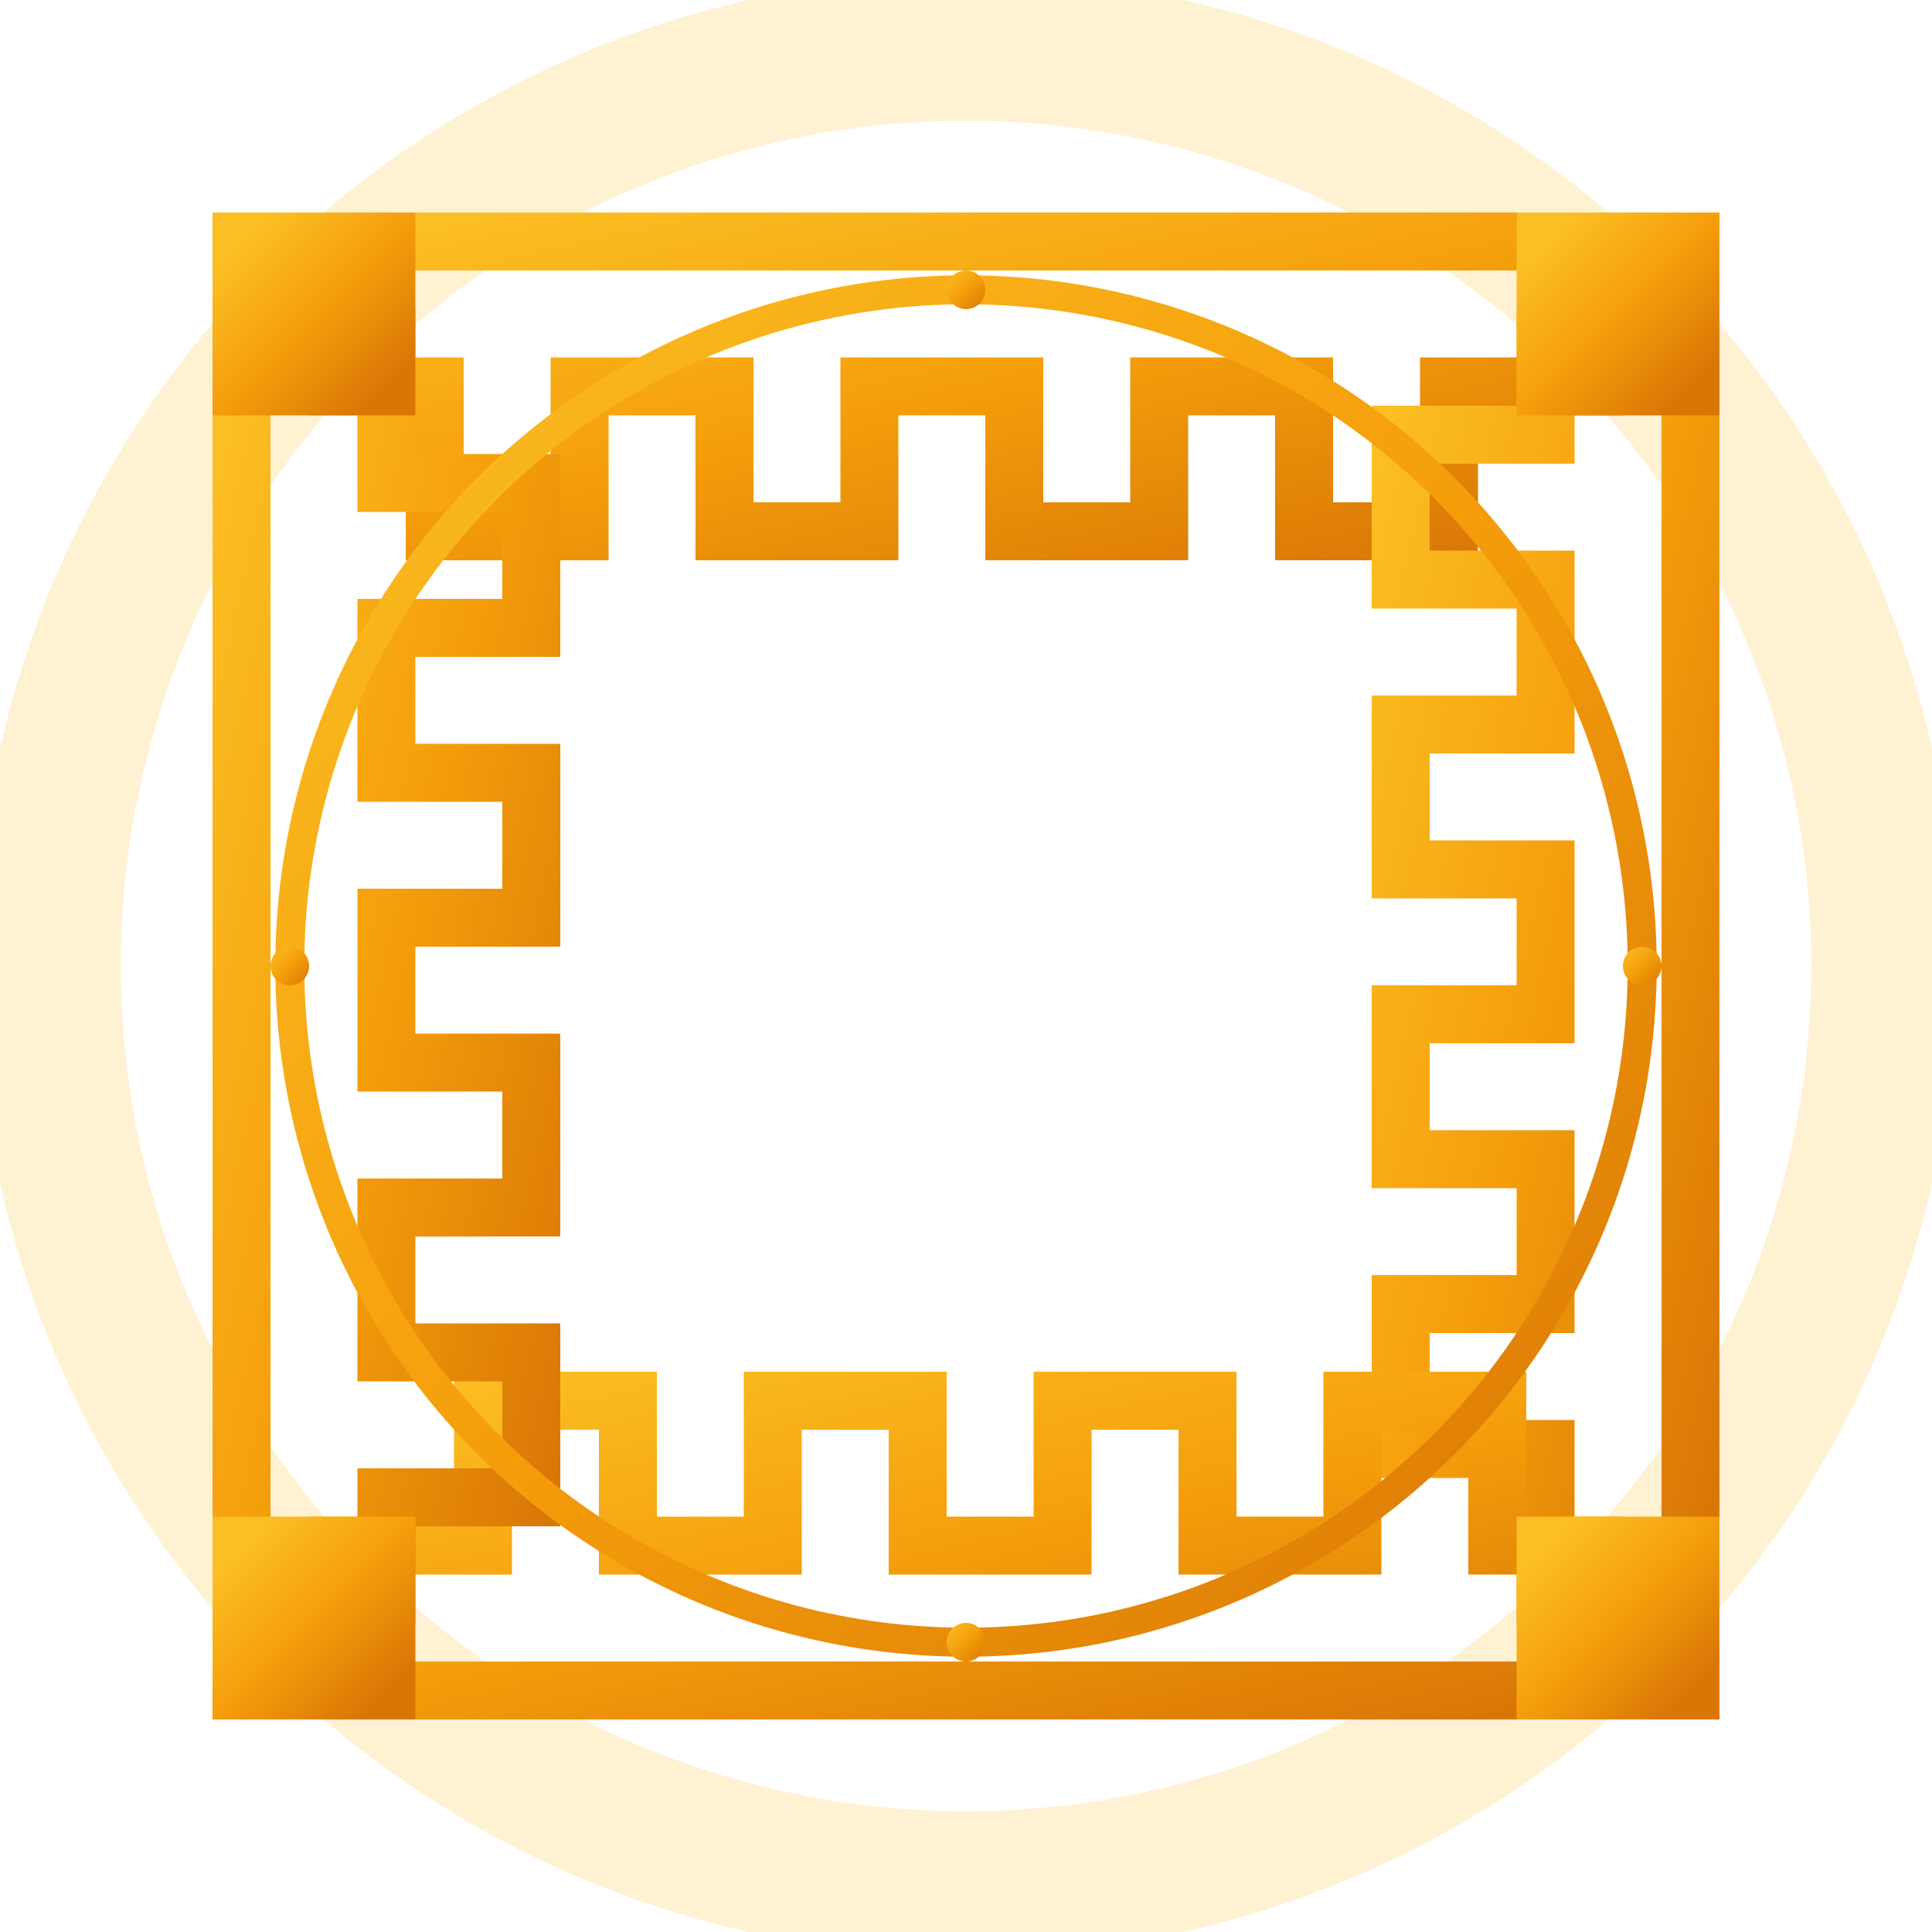 <svg width="400" height="400" viewBox="0 0 400 400" fill="none" xmlns="http://www.w3.org/2000/svg">
  <!-- Outer soft gold glow -->
  <defs>
    <filter id="goldGlow" x="-50%" y="-50%" width="200%" height="200%">
      <feGaussianBlur stdDeviation="12" result="coloredBlur"/>
      <feMerge> 
        <feMergeNode in="coloredBlur"/>
        <feMergeNode in="SourceGraphic"/>
      </feMerge>
    </filter>
    
    <!-- Gold gradient for the meander pattern -->
    <linearGradient id="goldGradient" x1="0%" y1="0%" x2="100%" y2="100%">
      <stop offset="0%" style="stop-color:#fbbf24;stop-opacity:1" />
      <stop offset="50%" style="stop-color:#f59e0b;stop-opacity:1" />
      <stop offset="100%" style="stop-color:#d97706;stop-opacity:1" />
    </linearGradient>
  </defs>
  
  <!-- Outer glow circle -->
  <circle cx="200" cy="200" r="190" fill="none" stroke="rgba(251, 191, 36, 0.2)" stroke-width="30" filter="url(#goldGlow)"/>
  
  <!-- Bold Greek Key/Meander Pattern Border -->
  <g stroke="url(#goldGradient)" stroke-width="12" fill="none" stroke-linecap="square" stroke-linejoin="miter">
    
    <!-- Top meander pattern -->
    <path d="M70 50 L330 50 L330 80 L300 80 L300 110 L270 110 L270 80 L240 80 L240 110 L210 110 L210 80 L180 80 L180 110 L150 110 L150 80 L120 80 L120 110 L90 110 L90 80 L70 80 Z"/>
    
    <!-- Right meander pattern -->
    <path d="M350 70 L350 330 L320 330 L320 300 L290 300 L290 270 L320 270 L320 240 L290 240 L290 210 L320 210 L320 180 L290 180 L290 150 L320 150 L320 120 L290 120 L290 90 L320 90 L320 70 Z"/>
    
    <!-- Bottom meander pattern -->
    <path d="M330 350 L70 350 L70 320 L100 320 L100 290 L130 290 L130 320 L160 320 L160 290 L190 290 L190 320 L220 320 L220 290 L250 290 L250 320 L280 320 L280 290 L310 290 L310 320 L330 320 Z"/>
    
    <!-- Left meander pattern -->
    <path d="M50 330 L50 70 L80 70 L80 100 L110 100 L110 130 L80 130 L80 160 L110 160 L110 190 L80 190 L80 220 L110 220 L110 250 L80 250 L80 280 L110 280 L110 310 L80 310 L80 330 Z"/>
    
    <!-- Corner decorative elements -->
    <rect x="50" y="50" width="30" height="30" fill="url(#goldGradient)"/>
    <rect x="320" y="50" width="30" height="30" fill="url(#goldGradient)"/>
    <rect x="320" y="320" width="30" height="30" fill="url(#goldGradient)"/>
    <rect x="50" y="320" width="30" height="30" fill="url(#goldGradient)"/>
    
  </g>
  
  <!-- Inner circle outline -->
  <circle cx="200" cy="200" r="140" fill="none" stroke="url(#goldGradient)" stroke-width="6"/>
  
  <!-- Decorative inner dots -->
  <circle cx="200" cy="60" r="4" fill="url(#goldGradient)"/>
  <circle cx="340" cy="200" r="4" fill="url(#goldGradient)"/>
  <circle cx="200" cy="340" r="4" fill="url(#goldGradient)"/>
  <circle cx="60" cy="200" r="4" fill="url(#goldGradient)"/>
</svg>
